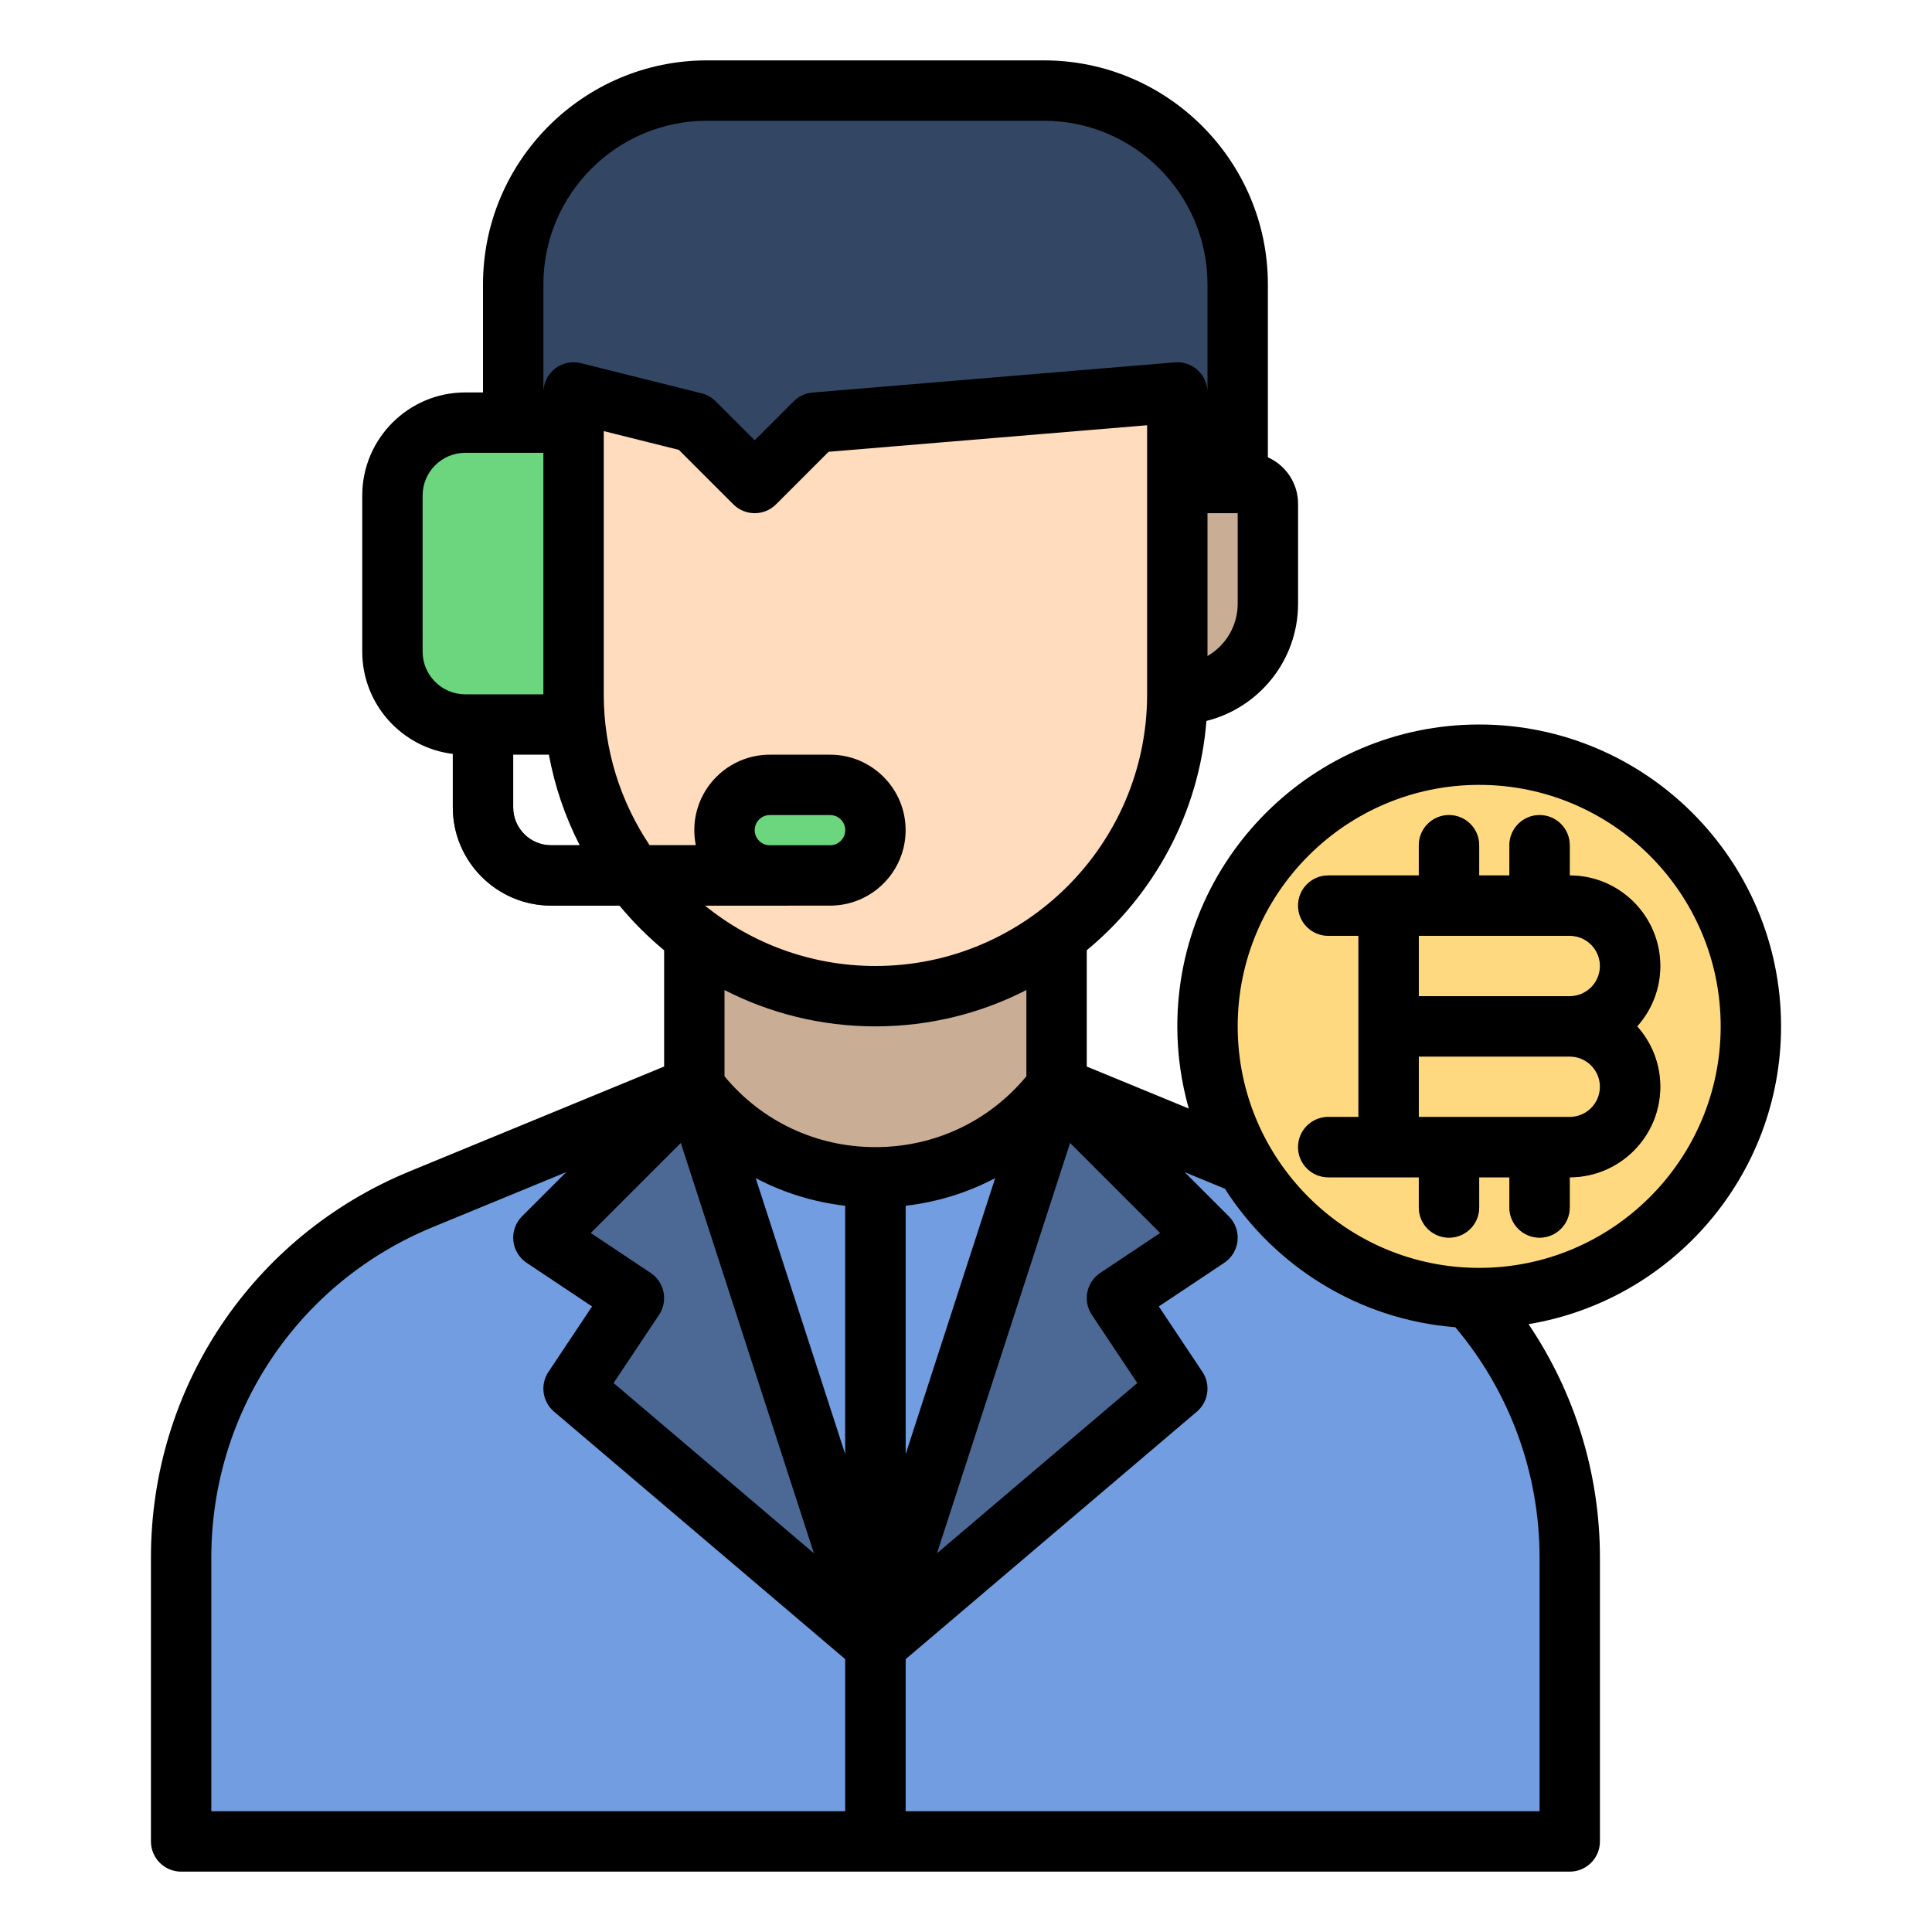 <svg id="filled_Outline" height="512" viewBox="0 0 512 512" width="512" xmlns="http://www.w3.org/2000/svg"><path d="m416 412.77v75.23h-368v-75.23c0-41.61 25.11-79.11 63.59-94.95l25.84-10.64 46.57-19.18h96l46.57 19.18 25.84 10.64c38.48 15.84 63.59 53.34 63.59 94.95z" fill="#729de0"/><path d="m232 436 48-148 40 40-24 16 16 24z" fill="#4c6995"/><path d="m232 436-48-148-40 40 24 16-16 24z" fill="#4c6995"/><g><path d="m224 312h16v176h-16z" fill="#30425d"/></g><path d="m276.644 24h-89.288c-28.363 0-51.356 22.993-51.356 51.356v60.644h192v-60.644c0-28.363-22.993-51.356-51.356-51.356z" fill="#334664"/><path d="m280 224h-96v64c24 32 72 32 96 0z" fill="#c9ae95"/><path d="m232 264c-44.183 0-80-35.817-80-80v-80l32 8 16 16 16-16 96-8v80c0 44.183-35.817 80-80 80z" fill="#ffdcbd"/><path d="m312 184v-56h18.491c3.043 0 5.509 2.466 5.509 5.509v26.491c0 13.255-10.745 24-24 24z" fill="#c9ae95"/><g><path d="m146.047 240c-14.362 0-26.047-11.685-26.047-26.047v-29.953c0-4.418 3.582-8 8-8s8 3.582 8 8v29.953c0 5.54 4.507 10.047 10.047 10.047l61.953-.002c4.418 0 8 3.582 8 8s-3.581 8-8 8z" fill="#334664"/></g><path d="m152 192h-28.699c-10.66 0-19.301-8.641-19.301-19.301v-41.399c0-10.659 8.641-19.301 19.301-19.301h28.699z" fill="#6bd67e"/><path d="m220 232h-16c-6.627 0-12-5.373-12-12 0-6.627 5.373-12 12-12h16c6.627 0 12 5.373 12 12 0 6.627-5.373 12-12 12z" fill="#6bd67e"/><circle cx="392" cy="272" fill="#ffd980" r="72"/><path d="m440 256c0-13.233-10.767-24-24-24v-8c0-4.418-3.582-8-8-8s-8 3.582-8 8v8h-8v-8c0-4.418-3.582-8-8-8s-8 3.582-8 8v8h-8-16c-4.418 0-8 3.582-8 8s3.582 8 8 8h8v24 24h-8c-4.418 0-8 3.582-8 8s3.582 8 8 8h16 8v8c0 4.418 3.582 8 8 8s8-3.582 8-8v-8h8v8c0 4.418 3.582 8 8 8s8-3.582 8-8v-8c13.233 0 24-10.767 24-24 0-6.142-2.322-11.751-6.131-16 3.809-4.249 6.131-9.858 6.131-16zm-16 0c0 4.411-3.589 8-8 8h-40v-16h40c4.411 0 8 3.589 8 8zm-8 40h-40v-16h40c4.411 0 8 3.589 8 8s-3.589 8-8 8z" fill="#99834d"/><g><path d="m472 272c0-44.112-35.888-80-80-80s-80 35.888-80 80c0 7.549 1.074 14.847 3.037 21.775l-27.037-11.132v-30.81c17.832-14.747 29.772-36.377 31.717-60.779 13.928-3.463 24.283-16.069 24.283-31.054v-26.491c0-5.486-3.292-10.209-8-12.323v-45.826c0-32.731-26.629-59.36-59.36-59.36h-89.28c-32.731 0-59.36 26.629-59.36 59.36v28.64h-4.699c-15.054 0-27.301 12.247-27.301 27.301v41.398c0 13.936 10.498 25.458 24 27.094v14.157c0 14.364 11.686 26.05 26.05 26.05h18.118c3.562 4.307 7.525 8.271 11.833 11.833v30.81l-67.455 27.78c-41.641 17.14-68.546 57.314-68.546 102.347v75.23c0 4.418 3.582 8 8 8h368c4.418 0 8-3.582 8-8v-75.23c0-22.201-6.649-43.669-18.919-61.857 37.909-6.264 66.919-39.256 66.919-78.913zm-182.656 76.438 12.051 18.077-53.082 45.12 35.268-108.741 23.863 23.863-15.881 10.587c-3.677 2.45-4.67 7.417-2.219 11.094zm-116.906-11.094-15.881-10.587 23.863-23.863 35.268 108.741-53.082-45.12 12.051-18.077c2.45-3.677 1.457-8.644-2.219-11.094zm27.824-25.134c7.315 3.86 15.334 6.36 23.738 7.331v65.862zm39.738 7.331c8.405-.971 16.423-3.471 23.738-7.331l-23.738 73.193zm88-159.541c0 5.91-3.221 11.083-8 13.853v-37.853h8zm-184-84.64c0-23.909 19.451-43.36 43.36-43.36h89.279c23.91 0 43.361 19.451 43.361 43.36v28.64c0-2.237-.937-4.372-2.583-5.887-1.646-1.514-3.85-2.274-6.081-2.085l-96 8c-1.886.157-3.655.978-4.993 2.315l-10.343 10.343-10.343-10.343c-1.025-1.025-2.311-1.753-3.717-2.104l-32-8c-2.392-.597-4.923-.061-6.863 1.456-1.942 1.515-3.077 3.842-3.077 6.305zm-32 97.339v-41.398c0-6.231 5.069-11.301 11.301-11.301h20.699v64h-20.699c-6.232 0-11.301-5.069-11.301-11.301zm34.05 51.301c-5.541 0-10.05-4.508-10.05-10.05v-13.95h9.462c1.565 8.485 4.348 16.549 8.166 24zm53.95-4c0-2.206 1.794-4 4-4h16c2.206 0 4 1.794 4 4s-1.794 4-4 4h-12-4c-2.206 0-4-1.794-4-4zm4 20h4 12c11.028 0 20-8.972 20-20s-8.972-20-20-20h-16c-11.028 0-20 8.972-20 20 0 1.37.14 2.707.403 4h-12.236c-7.679-11.449-12.167-25.209-12.167-40v-69.754l19.91 4.978 14.433 14.433c3.125 3.124 8.189 3.124 11.314 0l13.928-13.928 84.415-7.035v15.306 56c0 39.701-32.299 72-72 72-17.101 0-32.82-6.004-45.185-16zm28 32c14.394 0 27.992-3.474 40-9.628v22.858c-9.904 11.96-24.338 18.768-39.994 18.77-.002 0-.004 0-.006 0s-.004 0-.006 0c-15.656-.002-30.09-6.81-39.994-18.77v-22.858c12.008 6.154 25.606 9.628 40 9.628zm-176 140.77c0-38.523 23.016-72.89 58.636-87.553l35.419-14.586-11.712 11.712c-1.694 1.695-2.54 4.06-2.304 6.445s1.529 4.539 3.523 5.868l17.344 11.562-11.562 17.344c-2.251 3.377-1.617 7.904 1.475 10.533l77.181 65.605v40.3h-168zm352 67.23h-168v-40.3l77.182-65.604c3.092-2.629 3.726-7.156 1.475-10.533l-11.562-17.344 17.344-11.562c1.994-1.329 3.287-3.483 3.523-5.868s-.609-4.75-2.304-6.445l-11.71-11.71 9.585 3.948 1.074.441c13.158 20.539 35.427 34.688 61.068 36.705 14.409 17.082 22.325 38.627 22.325 61.042zm-16-144c-35.29 0-64-28.71-64-64s28.71-64 64-64 64 28.71 64 64-28.71 64-64 64z"/><path d="m440 256c0-13.233-10.767-24-24-24v-8c0-4.418-3.582-8-8-8s-8 3.582-8 8v8h-8v-8c0-4.418-3.582-8-8-8s-8 3.582-8 8v8h-8-16c-4.418 0-8 3.582-8 8s3.582 8 8 8h8v24 24h-8c-4.418 0-8 3.582-8 8s3.582 8 8 8h16 8v8c0 4.418 3.582 8 8 8s8-3.582 8-8v-8h8v8c0 4.418 3.582 8 8 8s8-3.582 8-8v-8c13.233 0 24-10.767 24-24 0-6.142-2.322-11.751-6.131-16 3.809-4.249 6.131-9.858 6.131-16zm-16 0c0 4.411-3.589 8-8 8h-40v-16h40c4.411 0 8 3.589 8 8zm-8 40h-40v-16h40c4.411 0 8 3.589 8 8s-3.589 8-8 8z"/></g></svg>